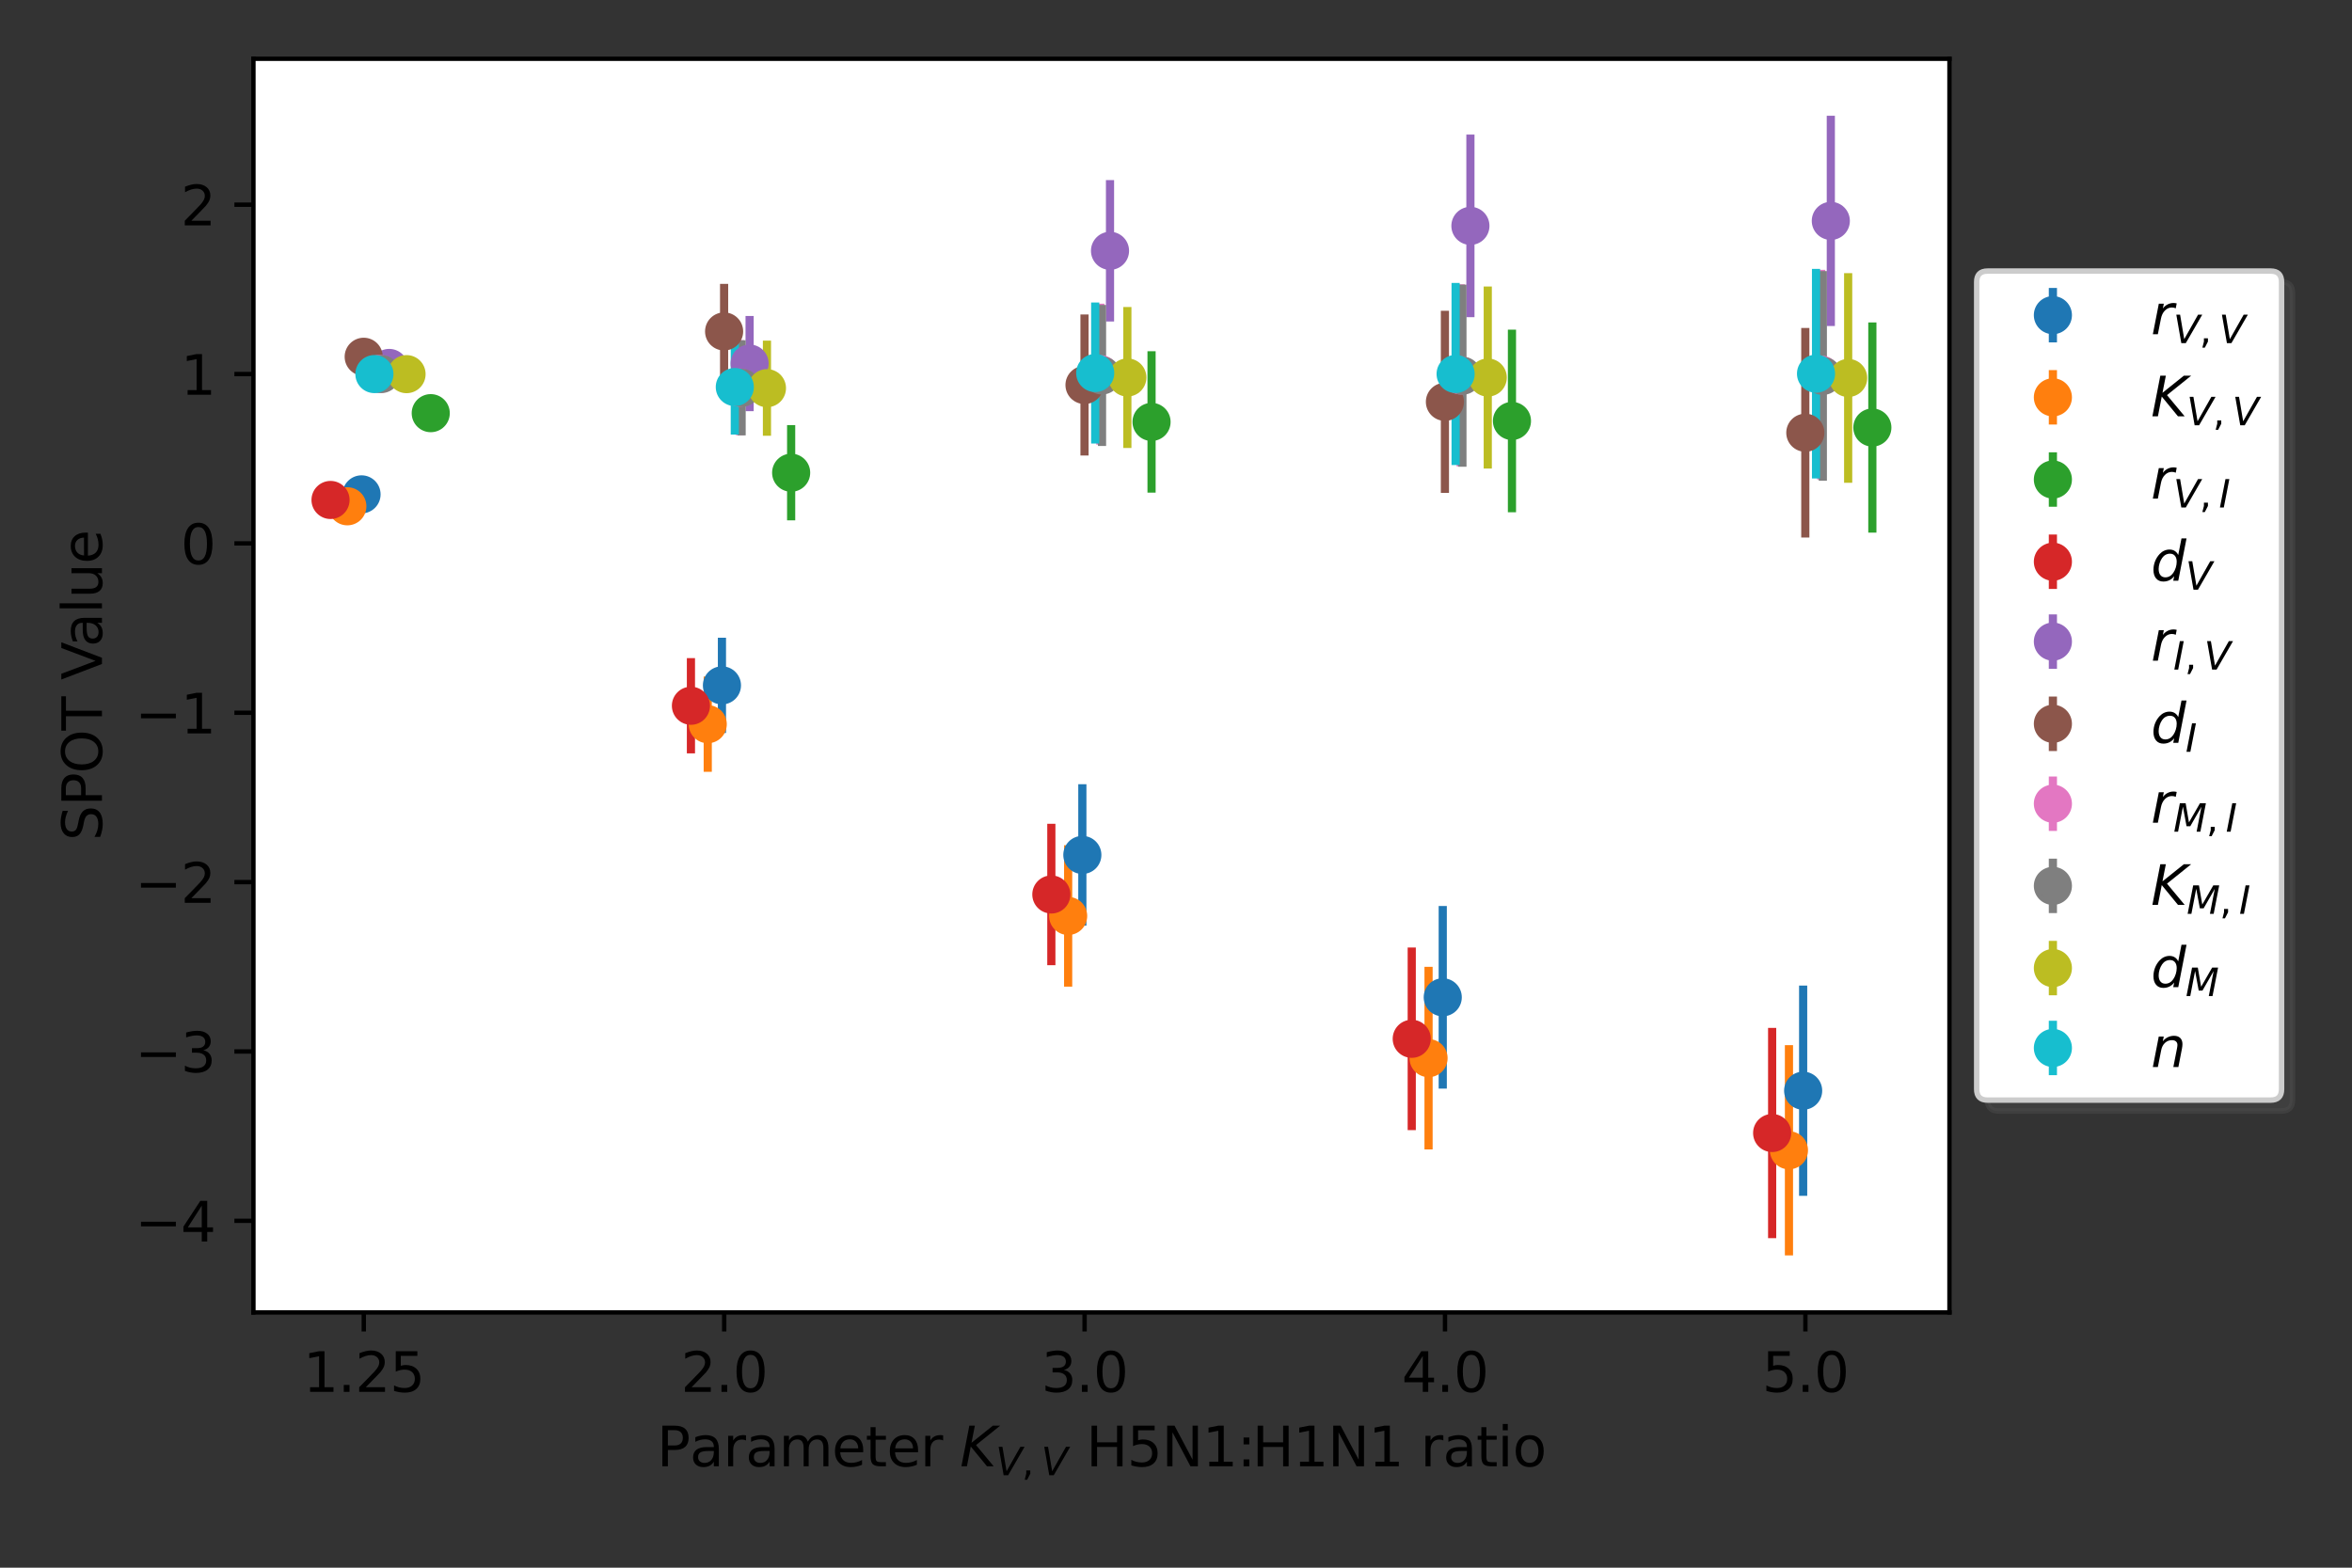 <?xml version="1.0" encoding="utf-8" standalone="no"?>
<!DOCTYPE svg PUBLIC "-//W3C//DTD SVG 1.1//EN"
  "http://www.w3.org/Graphics/SVG/1.1/DTD/svg11.dtd">
<svg height="288pt" version="1.1" viewBox="0 0 432 288" width="432pt" xmlns="http://www.w3.org/2000/svg" xmlns:xlink="http://www.w3.org/1999/xlink">
 <rect x="0" y="0" width="432" height="288" fill="#333333" stroke="none"/>
 <defs>
  <style type="text/css">*{stroke-linecap:butt;stroke-linejoin:round;}</style>
 </defs>
 <g id="figure_1">
  <g id="patch_1">
   <path d="M 0 288 
L 432 288 
L 432 0 
L 0 0 
z
" style="fill:none;"/>
  </g>
  <g id="axes_1">
   <g id="patch_2">
    <path d="M 46.55 241.1 
L 358.062 241.1 
L 358.062 10.8 
L 46.55 10.8 
z
" style="fill:#ffffff;"/>
   </g>
   <g id="matplotlib.axis_1">
    <g id="xtick_1">
     <g id="line2d_1">
      <defs>
       <path d="M 0 0 
L 0 3.5 
" id="mf6bec42d3a" style="stroke:#000000;stroke-width:0.8;"/>
      </defs>
      <g>
       <use style="stroke:#000000;stroke-width:0.8;" x="66.817" xlink:href="#mf6bec42d3a" y="241.1"/>
      </g>
     </g>
     <g id="text_1">
      <!-- 1.25 -->
      <g transform="translate(55.684 255.698)scale(0.1 -0.1)">
       <defs>
        <path d="M 794 531 
L 1825 531 
L 1825 4091 
L 703 3866 
L 703 4441 
L 1819 4666 
L 2450 4666 
L 2450 531 
L 3481 531 
L 3481 0 
L 794 0 
L 794 531 
z
" id="DejaVuSans-31" transform="scale(0.016)"/>
        <path d="M 684 794 
L 1344 794 
L 1344 0 
L 684 0 
L 684 794 
z
" id="DejaVuSans-2e" transform="scale(0.016)"/>
        <path d="M 1228 531 
L 3431 531 
L 3431 0 
L 469 0 
L 469 531 
Q 828 903 1448 1529 
Q 2069 2156 2228 2338 
Q 2531 2678 2651 2914 
Q 2772 3150 2772 3378 
Q 2772 3750 2511 3984 
Q 2250 4219 1831 4219 
Q 1534 4219 1204 4116 
Q 875 4013 500 3803 
L 500 4441 
Q 881 4594 1212 4672 
Q 1544 4750 1819 4750 
Q 2544 4750 2975 4387 
Q 3406 4025 3406 3419 
Q 3406 3131 3298 2873 
Q 3191 2616 2906 2266 
Q 2828 2175 2409 1742 
Q 1991 1309 1228 531 
z
" id="DejaVuSans-32" transform="scale(0.016)"/>
        <path d="M 691 4666 
L 3169 4666 
L 3169 4134 
L 1269 4134 
L 1269 2991 
Q 1406 3038 1543 3061 
Q 1681 3084 1819 3084 
Q 2600 3084 3056 2656 
Q 3513 2228 3513 1497 
Q 3513 744 3044 326 
Q 2575 -91 1722 -91 
Q 1428 -91 1123 -41 
Q 819 9 494 109 
L 494 744 
Q 775 591 1075 516 
Q 1375 441 1709 441 
Q 2250 441 2565 725 
Q 2881 1009 2881 1497 
Q 2881 1984 2565 2268 
Q 2250 2553 1709 2553 
Q 1456 2553 1204 2497 
Q 953 2441 691 2322 
L 691 4666 
z
" id="DejaVuSans-35" transform="scale(0.016)"/>
       </defs>
       <use xlink:href="#DejaVuSans-31"/>
       <use x="63.623" xlink:href="#DejaVuSans-2e"/>
       <use x="95.41" xlink:href="#DejaVuSans-32"/>
       <use x="159.033" xlink:href="#DejaVuSans-35"/>
      </g>
     </g>
    </g>
    <g id="xtick_2">
     <g id="line2d_2">
      <g>
       <use style="stroke:#000000;stroke-width:0.8;" x="133.014" xlink:href="#mf6bec42d3a" y="241.1"/>
      </g>
     </g>
     <g id="text_2">
      <!-- 2.0 -->
      <g transform="translate(125.062 255.698)scale(0.1 -0.1)">
       <defs>
        <path d="M 2034 4250 
Q 1547 4250 1301 3770 
Q 1056 3291 1056 2328 
Q 1056 1369 1301 889 
Q 1547 409 2034 409 
Q 2525 409 2770 889 
Q 3016 1369 3016 2328 
Q 3016 3291 2770 3770 
Q 2525 4250 2034 4250 
z
M 2034 4750 
Q 2819 4750 3233 4129 
Q 3647 3509 3647 2328 
Q 3647 1150 3233 529 
Q 2819 -91 2034 -91 
Q 1250 -91 836 529 
Q 422 1150 422 2328 
Q 422 3509 836 4129 
Q 1250 4750 2034 4750 
z
" id="DejaVuSans-30" transform="scale(0.016)"/>
       </defs>
       <use xlink:href="#DejaVuSans-32"/>
       <use x="63.623" xlink:href="#DejaVuSans-2e"/>
       <use x="95.41" xlink:href="#DejaVuSans-30"/>
      </g>
     </g>
    </g>
    <g id="xtick_3">
     <g id="line2d_3">
      <g>
       <use style="stroke:#000000;stroke-width:0.8;" x="199.21" xlink:href="#mf6bec42d3a" y="241.1"/>
      </g>
     </g>
     <g id="text_3">
      <!-- 3.0 -->
      <g transform="translate(191.258 255.698)scale(0.1 -0.1)">
       <defs>
        <path d="M 2597 2516 
Q 3050 2419 3304 2112 
Q 3559 1806 3559 1356 
Q 3559 666 3084 287 
Q 2609 -91 1734 -91 
Q 1441 -91 1130 -33 
Q 819 25 488 141 
L 488 750 
Q 750 597 1062 519 
Q 1375 441 1716 441 
Q 2309 441 2620 675 
Q 2931 909 2931 1356 
Q 2931 1769 2642 2001 
Q 2353 2234 1838 2234 
L 1294 2234 
L 1294 2753 
L 1863 2753 
Q 2328 2753 2575 2939 
Q 2822 3125 2822 3475 
Q 2822 3834 2567 4026 
Q 2313 4219 1838 4219 
Q 1578 4219 1281 4162 
Q 984 4106 628 3988 
L 628 4550 
Q 988 4650 1302 4700 
Q 1616 4750 1894 4750 
Q 2613 4750 3031 4423 
Q 3450 4097 3450 3541 
Q 3450 3153 3228 2886 
Q 3006 2619 2597 2516 
z
" id="DejaVuSans-33" transform="scale(0.016)"/>
       </defs>
       <use xlink:href="#DejaVuSans-33"/>
       <use x="63.623" xlink:href="#DejaVuSans-2e"/>
       <use x="95.41" xlink:href="#DejaVuSans-30"/>
      </g>
     </g>
    </g>
    <g id="xtick_4">
     <g id="line2d_4">
      <g>
       <use style="stroke:#000000;stroke-width:0.8;" x="265.407" xlink:href="#mf6bec42d3a" y="241.1"/>
      </g>
     </g>
     <g id="text_4">
      <!-- 4.0 -->
      <g transform="translate(257.455 255.698)scale(0.1 -0.1)">
       <defs>
        <path d="M 2419 4116 
L 825 1625 
L 2419 1625 
L 2419 4116 
z
M 2253 4666 
L 3047 4666 
L 3047 1625 
L 3713 1625 
L 3713 1100 
L 3047 1100 
L 3047 0 
L 2419 0 
L 2419 1100 
L 313 1100 
L 313 1709 
L 2253 4666 
z
" id="DejaVuSans-34" transform="scale(0.016)"/>
       </defs>
       <use xlink:href="#DejaVuSans-34"/>
       <use x="63.623" xlink:href="#DejaVuSans-2e"/>
       <use x="95.41" xlink:href="#DejaVuSans-30"/>
      </g>
     </g>
    </g>
    <g id="xtick_5">
     <g id="line2d_5">
      <g>
       <use style="stroke:#000000;stroke-width:0.8;" x="331.603" xlink:href="#mf6bec42d3a" y="241.1"/>
      </g>
     </g>
     <g id="text_5">
      <!-- 5.0 -->
      <g transform="translate(323.651 255.698)scale(0.1 -0.1)">
       <use xlink:href="#DejaVuSans-35"/>
       <use x="63.623" xlink:href="#DejaVuSans-2e"/>
       <use x="95.41" xlink:href="#DejaVuSans-30"/>
      </g>
     </g>
    </g>
    <g id="text_6">
     <!-- Parameter $K_{V,V}$ H5N1:H1N1 ratio -->
     <g transform="translate(120.656 269.378)scale(0.1 -0.1)">
      <defs>
       <path d="M 1259 4147 
L 1259 2394 
L 2053 2394 
Q 2494 2394 2734 2622 
Q 2975 2850 2975 3272 
Q 2975 3691 2734 3919 
Q 2494 4147 2053 4147 
L 1259 4147 
z
M 628 4666 
L 2053 4666 
Q 2838 4666 3239 4311 
Q 3641 3956 3641 3272 
Q 3641 2581 3239 2228 
Q 2838 1875 2053 1875 
L 1259 1875 
L 1259 0 
L 628 0 
L 628 4666 
z
" id="DejaVuSans-50" transform="scale(0.016)"/>
       <path d="M 2194 1759 
Q 1497 1759 1228 1600 
Q 959 1441 959 1056 
Q 959 750 1161 570 
Q 1363 391 1709 391 
Q 2188 391 2477 730 
Q 2766 1069 2766 1631 
L 2766 1759 
L 2194 1759 
z
M 3341 1997 
L 3341 0 
L 2766 0 
L 2766 531 
Q 2569 213 2275 61 
Q 1981 -91 1556 -91 
Q 1019 -91 701 211 
Q 384 513 384 1019 
Q 384 1609 779 1909 
Q 1175 2209 1959 2209 
L 2766 2209 
L 2766 2266 
Q 2766 2663 2505 2880 
Q 2244 3097 1772 3097 
Q 1472 3097 1187 3025 
Q 903 2953 641 2809 
L 641 3341 
Q 956 3463 1253 3523 
Q 1550 3584 1831 3584 
Q 2591 3584 2966 3190 
Q 3341 2797 3341 1997 
z
" id="DejaVuSans-61" transform="scale(0.016)"/>
       <path d="M 2631 2963 
Q 2534 3019 2420 3045 
Q 2306 3072 2169 3072 
Q 1681 3072 1420 2755 
Q 1159 2438 1159 1844 
L 1159 0 
L 581 0 
L 581 3500 
L 1159 3500 
L 1159 2956 
Q 1341 3275 1631 3429 
Q 1922 3584 2338 3584 
Q 2397 3584 2469 3576 
Q 2541 3569 2628 3553 
L 2631 2963 
z
" id="DejaVuSans-72" transform="scale(0.016)"/>
       <path d="M 3328 2828 
Q 3544 3216 3844 3400 
Q 4144 3584 4550 3584 
Q 5097 3584 5394 3201 
Q 5691 2819 5691 2113 
L 5691 0 
L 5113 0 
L 5113 2094 
Q 5113 2597 4934 2840 
Q 4756 3084 4391 3084 
Q 3944 3084 3684 2787 
Q 3425 2491 3425 1978 
L 3425 0 
L 2847 0 
L 2847 2094 
Q 2847 2600 2669 2842 
Q 2491 3084 2119 3084 
Q 1678 3084 1418 2786 
Q 1159 2488 1159 1978 
L 1159 0 
L 581 0 
L 581 3500 
L 1159 3500 
L 1159 2956 
Q 1356 3278 1631 3431 
Q 1906 3584 2284 3584 
Q 2666 3584 2933 3390 
Q 3200 3197 3328 2828 
z
" id="DejaVuSans-6d" transform="scale(0.016)"/>
       <path d="M 3597 1894 
L 3597 1613 
L 953 1613 
Q 991 1019 1311 708 
Q 1631 397 2203 397 
Q 2534 397 2845 478 
Q 3156 559 3463 722 
L 3463 178 
Q 3153 47 2828 -22 
Q 2503 -91 2169 -91 
Q 1331 -91 842 396 
Q 353 884 353 1716 
Q 353 2575 817 3079 
Q 1281 3584 2069 3584 
Q 2775 3584 3186 3129 
Q 3597 2675 3597 1894 
z
M 3022 2063 
Q 3016 2534 2758 2815 
Q 2500 3097 2075 3097 
Q 1594 3097 1305 2825 
Q 1016 2553 972 2059 
L 3022 2063 
z
" id="DejaVuSans-65" transform="scale(0.016)"/>
       <path d="M 1172 4494 
L 1172 3500 
L 2356 3500 
L 2356 3053 
L 1172 3053 
L 1172 1153 
Q 1172 725 1289 603 
Q 1406 481 1766 481 
L 2356 481 
L 2356 0 
L 1766 0 
Q 1100 0 847 248 
Q 594 497 594 1153 
L 594 3053 
L 172 3053 
L 172 3500 
L 594 3500 
L 594 4494 
L 1172 4494 
z
" id="DejaVuSans-74" transform="scale(0.016)"/>
       <path id="DejaVuSans-20" transform="scale(0.016)"/>
       <path d="M 1081 4666 
L 1716 4666 
L 1331 2700 
L 3781 4666 
L 4622 4666 
L 1850 2438 
L 3878 0 
L 3109 0 
L 1247 2272 
L 806 0 
L 172 0 
L 1081 4666 
z
" id="DejaVuSans-Oblique-4b" transform="scale(0.016)"/>
       <path d="M 1319 0 
L 500 4666 
L 1119 4666 
L 1797 653 
L 4063 4666 
L 4750 4666 
L 2053 0 
L 1319 0 
z
" id="DejaVuSans-Oblique-56" transform="scale(0.016)"/>
       <path d="M 750 794 
L 1409 794 
L 1409 256 
L 897 -744 
L 494 -744 
L 750 256 
L 750 794 
z
" id="DejaVuSans-2c" transform="scale(0.016)"/>
       <path d="M 628 4666 
L 1259 4666 
L 1259 2753 
L 3553 2753 
L 3553 4666 
L 4184 4666 
L 4184 0 
L 3553 0 
L 3553 2222 
L 1259 2222 
L 1259 0 
L 628 0 
L 628 4666 
z
" id="DejaVuSans-48" transform="scale(0.016)"/>
       <path d="M 628 4666 
L 1478 4666 
L 3547 763 
L 3547 4666 
L 4159 4666 
L 4159 0 
L 3309 0 
L 1241 3903 
L 1241 0 
L 628 0 
L 628 4666 
z
" id="DejaVuSans-4e" transform="scale(0.016)"/>
       <path d="M 750 794 
L 1409 794 
L 1409 0 
L 750 0 
L 750 794 
z
M 750 3309 
L 1409 3309 
L 1409 2516 
L 750 2516 
L 750 3309 
z
" id="DejaVuSans-3a" transform="scale(0.016)"/>
       <path d="M 603 3500 
L 1178 3500 
L 1178 0 
L 603 0 
L 603 3500 
z
M 603 4863 
L 1178 4863 
L 1178 4134 
L 603 4134 
L 603 4863 
z
" id="DejaVuSans-69" transform="scale(0.016)"/>
       <path d="M 1959 3097 
Q 1497 3097 1228 2736 
Q 959 2375 959 1747 
Q 959 1119 1226 758 
Q 1494 397 1959 397 
Q 2419 397 2687 759 
Q 2956 1122 2956 1747 
Q 2956 2369 2687 2733 
Q 2419 3097 1959 3097 
z
M 1959 3584 
Q 2709 3584 3137 3096 
Q 3566 2609 3566 1747 
Q 3566 888 3137 398 
Q 2709 -91 1959 -91 
Q 1206 -91 779 398 
Q 353 888 353 1747 
Q 353 2609 779 3096 
Q 1206 3584 1959 3584 
z
" id="DejaVuSans-6f" transform="scale(0.016)"/>
      </defs>
      <use transform="translate(0 0.016)" xlink:href="#DejaVuSans-50"/>
      <use transform="translate(60.303 0.016)" xlink:href="#DejaVuSans-61"/>
      <use transform="translate(121.582 0.016)" xlink:href="#DejaVuSans-72"/>
      <use transform="translate(162.695 0.016)" xlink:href="#DejaVuSans-61"/>
      <use transform="translate(223.975 0.016)" xlink:href="#DejaVuSans-6d"/>
      <use transform="translate(321.387 0.016)" xlink:href="#DejaVuSans-65"/>
      <use transform="translate(382.91 0.016)" xlink:href="#DejaVuSans-74"/>
      <use transform="translate(422.119 0.016)" xlink:href="#DejaVuSans-65"/>
      <use transform="translate(483.643 0.016)" xlink:href="#DejaVuSans-72"/>
      <use transform="translate(524.756 0.016)" xlink:href="#DejaVuSans-20"/>
      <use transform="translate(556.543 0.016)" xlink:href="#DejaVuSans-Oblique-4b"/>
      <use transform="translate(622.119 -16.391)scale(0.7)" xlink:href="#DejaVuSans-Oblique-56"/>
      <use transform="translate(670.005 -16.391)scale(0.7)" xlink:href="#DejaVuSans-2c"/>
      <use transform="translate(705.894 -16.391)scale(0.7)" xlink:href="#DejaVuSans-Oblique-56"/>
      <use transform="translate(756.514 0.016)" xlink:href="#DejaVuSans-20"/>
      <use transform="translate(788.301 0.016)" xlink:href="#DejaVuSans-48"/>
      <use transform="translate(863.496 0.016)" xlink:href="#DejaVuSans-35"/>
      <use transform="translate(927.119 0.016)" xlink:href="#DejaVuSans-4e"/>
      <use transform="translate(1001.924 0.016)" xlink:href="#DejaVuSans-31"/>
      <use transform="translate(1065.547 0.016)" xlink:href="#DejaVuSans-3a"/>
      <use transform="translate(1093.363 0.016)" xlink:href="#DejaVuSans-48"/>
      <use transform="translate(1168.559 0.016)" xlink:href="#DejaVuSans-31"/>
      <use transform="translate(1232.182 0.016)" xlink:href="#DejaVuSans-4e"/>
      <use transform="translate(1306.986 0.016)" xlink:href="#DejaVuSans-31"/>
      <use transform="translate(1370.609 0.016)" xlink:href="#DejaVuSans-20"/>
      <use transform="translate(1402.396 0.016)" xlink:href="#DejaVuSans-72"/>
      <use transform="translate(1443.51 0.016)" xlink:href="#DejaVuSans-61"/>
      <use transform="translate(1504.789 0.016)" xlink:href="#DejaVuSans-74"/>
      <use transform="translate(1543.998 0.016)" xlink:href="#DejaVuSans-69"/>
      <use transform="translate(1571.781 0.016)" xlink:href="#DejaVuSans-6f"/>
     </g>
    </g>
   </g>
   <g id="matplotlib.axis_2">
    <g id="ytick_1">
     <g id="line2d_6">
      <defs>
       <path d="M 0 0 
L -3.5 0 
" id="mde18dd0445" style="stroke:#000000;stroke-width:0.8;"/>
      </defs>
      <g>
       <use style="stroke:#000000;stroke-width:0.8;" x="46.55" xlink:href="#mde18dd0445" y="224.278"/>
      </g>
     </g>
     <g id="text_7">
      <!-- −4 -->
      <g transform="translate(24.808 228.078)scale(0.1 -0.1)">
       <defs>
        <path d="M 678 2272 
L 4684 2272 
L 4684 1741 
L 678 1741 
L 678 2272 
z
" id="DejaVuSans-2212" transform="scale(0.016)"/>
       </defs>
       <use xlink:href="#DejaVuSans-2212"/>
       <use x="83.789" xlink:href="#DejaVuSans-34"/>
      </g>
     </g>
    </g>
    <g id="ytick_2">
     <g id="line2d_7">
      <g>
       <use style="stroke:#000000;stroke-width:0.8;" x="46.55" xlink:href="#mde18dd0445" y="193.166"/>
      </g>
     </g>
     <g id="text_8">
      <!-- −3 -->
      <g transform="translate(24.808 196.965)scale(0.1 -0.1)">
       <use xlink:href="#DejaVuSans-2212"/>
       <use x="83.789" xlink:href="#DejaVuSans-33"/>
      </g>
     </g>
    </g>
    <g id="ytick_3">
     <g id="line2d_8">
      <g>
       <use style="stroke:#000000;stroke-width:0.8;" x="46.55" xlink:href="#mde18dd0445" y="162.053"/>
      </g>
     </g>
     <g id="text_9">
      <!-- −2 -->
      <g transform="translate(24.808 165.852)scale(0.1 -0.1)">
       <use xlink:href="#DejaVuSans-2212"/>
       <use x="83.789" xlink:href="#DejaVuSans-32"/>
      </g>
     </g>
    </g>
    <g id="ytick_4">
     <g id="line2d_9">
      <g>
       <use style="stroke:#000000;stroke-width:0.8;" x="46.55" xlink:href="#mde18dd0445" y="130.94"/>
      </g>
     </g>
     <g id="text_10">
      <!-- −1 -->
      <g transform="translate(24.808 134.739)scale(0.1 -0.1)">
       <use xlink:href="#DejaVuSans-2212"/>
       <use x="83.789" xlink:href="#DejaVuSans-31"/>
      </g>
     </g>
    </g>
    <g id="ytick_5">
     <g id="line2d_10">
      <g>
       <use style="stroke:#000000;stroke-width:0.8;" x="46.55" xlink:href="#mde18dd0445" y="99.827"/>
      </g>
     </g>
     <g id="text_11">
      <!-- 0 -->
      <g transform="translate(33.188 103.626)scale(0.1 -0.1)">
       <use xlink:href="#DejaVuSans-30"/>
      </g>
     </g>
    </g>
    <g id="ytick_6">
     <g id="line2d_11">
      <g>
       <use style="stroke:#000000;stroke-width:0.8;" x="46.55" xlink:href="#mde18dd0445" y="68.714"/>
      </g>
     </g>
     <g id="text_12">
      <!-- 1 -->
      <g transform="translate(33.188 72.514)scale(0.1 -0.1)">
       <use xlink:href="#DejaVuSans-31"/>
      </g>
     </g>
    </g>
    <g id="ytick_7">
     <g id="line2d_12">
      <g>
       <use style="stroke:#000000;stroke-width:0.8;" x="46.55" xlink:href="#mde18dd0445" y="37.602"/>
      </g>
     </g>
     <g id="text_13">
      <!-- 2 -->
      <g transform="translate(33.188 41.401)scale(0.1 -0.1)">
       <use xlink:href="#DejaVuSans-32"/>
      </g>
     </g>
    </g>
    <g id="text_14">
     <!-- SPOT Value -->
     <g transform="translate(18.728 154.449)rotate(-90)scale(0.1 -0.1)">
      <defs>
       <path d="M 3425 4513 
L 3425 3897 
Q 3066 4069 2747 4153 
Q 2428 4238 2131 4238 
Q 1616 4238 1336 4038 
Q 1056 3838 1056 3469 
Q 1056 3159 1242 3001 
Q 1428 2844 1947 2747 
L 2328 2669 
Q 3034 2534 3370 2195 
Q 3706 1856 3706 1288 
Q 3706 609 3251 259 
Q 2797 -91 1919 -91 
Q 1588 -91 1214 -16 
Q 841 59 441 206 
L 441 856 
Q 825 641 1194 531 
Q 1563 422 1919 422 
Q 2459 422 2753 634 
Q 3047 847 3047 1241 
Q 3047 1584 2836 1778 
Q 2625 1972 2144 2069 
L 1759 2144 
Q 1053 2284 737 2584 
Q 422 2884 422 3419 
Q 422 4038 858 4394 
Q 1294 4750 2059 4750 
Q 2388 4750 2728 4690 
Q 3069 4631 3425 4513 
z
" id="DejaVuSans-53" transform="scale(0.016)"/>
       <path d="M 2522 4238 
Q 1834 4238 1429 3725 
Q 1025 3213 1025 2328 
Q 1025 1447 1429 934 
Q 1834 422 2522 422 
Q 3209 422 3611 934 
Q 4013 1447 4013 2328 
Q 4013 3213 3611 3725 
Q 3209 4238 2522 4238 
z
M 2522 4750 
Q 3503 4750 4090 4092 
Q 4678 3434 4678 2328 
Q 4678 1225 4090 567 
Q 3503 -91 2522 -91 
Q 1538 -91 948 565 
Q 359 1222 359 2328 
Q 359 3434 948 4092 
Q 1538 4750 2522 4750 
z
" id="DejaVuSans-4f" transform="scale(0.016)"/>
       <path d="M -19 4666 
L 3928 4666 
L 3928 4134 
L 2272 4134 
L 2272 0 
L 1638 0 
L 1638 4134 
L -19 4134 
L -19 4666 
z
" id="DejaVuSans-54" transform="scale(0.016)"/>
       <path d="M 1831 0 
L 50 4666 
L 709 4666 
L 2188 738 
L 3669 4666 
L 4325 4666 
L 2547 0 
L 1831 0 
z
" id="DejaVuSans-56" transform="scale(0.016)"/>
       <path d="M 603 4863 
L 1178 4863 
L 1178 0 
L 603 0 
L 603 4863 
z
" id="DejaVuSans-6c" transform="scale(0.016)"/>
       <path d="M 544 1381 
L 544 3500 
L 1119 3500 
L 1119 1403 
Q 1119 906 1312 657 
Q 1506 409 1894 409 
Q 2359 409 2629 706 
Q 2900 1003 2900 1516 
L 2900 3500 
L 3475 3500 
L 3475 0 
L 2900 0 
L 2900 538 
Q 2691 219 2414 64 
Q 2138 -91 1772 -91 
Q 1169 -91 856 284 
Q 544 659 544 1381 
z
M 1991 3584 
L 1991 3584 
z
" id="DejaVuSans-75" transform="scale(0.016)"/>
      </defs>
      <use xlink:href="#DejaVuSans-53"/>
      <use x="63.477" xlink:href="#DejaVuSans-50"/>
      <use x="123.779" xlink:href="#DejaVuSans-4f"/>
      <use x="202.49" xlink:href="#DejaVuSans-54"/>
      <use x="263.574" xlink:href="#DejaVuSans-20"/>
      <use x="295.361" xlink:href="#DejaVuSans-56"/>
      <use x="356.02" xlink:href="#DejaVuSans-61"/>
      <use x="417.299" xlink:href="#DejaVuSans-6c"/>
      <use x="445.082" xlink:href="#DejaVuSans-75"/>
      <use x="508.461" xlink:href="#DejaVuSans-65"/>
     </g>
    </g>
   </g>
   <g id="LineCollection_1">
    <path clip-path="url(#p0c7983b38b)" d="M 66.405 93.981 
L 66.405 87.659 
" style="fill:none;stroke:#1f77b4;stroke-width:1.5;"/>
    <path clip-path="url(#p0c7983b38b)" d="M 132.602 134.658 
L 132.602 117.163 
" style="fill:none;stroke:#1f77b4;stroke-width:1.5;"/>
    <path clip-path="url(#p0c7983b38b)" d="M 198.798 170.049 
L 198.798 144.071 
" style="fill:none;stroke:#1f77b4;stroke-width:1.5;"/>
    <path clip-path="url(#p0c7983b38b)" d="M 264.995 199.989 
L 264.995 166.438 
" style="fill:none;stroke:#1f77b4;stroke-width:1.5;"/>
    <path clip-path="url(#p0c7983b38b)" d="M 331.191 219.685 
L 331.191 181.061 
" style="fill:none;stroke:#1f77b4;stroke-width:1.5;"/>
   </g>
   <g id="LineCollection_2">
    <path clip-path="url(#p0c7983b38b)" d="M 63.798 96.172 
L 63.798 89.85 
" style="fill:none;stroke:#ff7f0e;stroke-width:1.5;"/>
    <path clip-path="url(#p0c7983b38b)" d="M 129.994 141.788 
L 129.994 124.294 
" style="fill:none;stroke:#ff7f0e;stroke-width:1.5;"/>
    <path clip-path="url(#p0c7983b38b)" d="M 196.191 181.259 
L 196.191 155.281 
" style="fill:none;stroke:#ff7f0e;stroke-width:1.5;"/>
    <path clip-path="url(#p0c7983b38b)" d="M 262.387 211.165 
L 262.387 177.614 
" style="fill:none;stroke:#ff7f0e;stroke-width:1.5;"/>
    <path clip-path="url(#p0c7983b38b)" d="M 328.584 230.632 
L 328.584 192.008 
" style="fill:none;stroke:#ff7f0e;stroke-width:1.5;"/>
   </g>
   <g id="LineCollection_3">
    <path clip-path="url(#p0c7983b38b)" d="M 79.116 79.063 
L 79.116 72.741 
" style="fill:none;stroke:#2ca02c;stroke-width:1.5;"/>
    <path clip-path="url(#p0c7983b38b)" d="M 145.313 95.589 
L 145.313 78.095 
" style="fill:none;stroke:#2ca02c;stroke-width:1.5;"/>
    <path clip-path="url(#p0c7983b38b)" d="M 211.509 90.501 
L 211.509 64.523 
" style="fill:none;stroke:#2ca02c;stroke-width:1.5;"/>
    <path clip-path="url(#p0c7983b38b)" d="M 277.706 94.11 
L 277.706 60.559 
" style="fill:none;stroke:#2ca02c;stroke-width:1.5;"/>
    <path clip-path="url(#p0c7983b38b)" d="M 343.902 97.856 
L 343.902 59.232 
" style="fill:none;stroke:#2ca02c;stroke-width:1.5;"/>
   </g>
   <g id="LineCollection_4">
    <path clip-path="url(#p0c7983b38b)" d="M 60.71 95.01 
L 60.71 88.688 
" style="fill:none;stroke:#d62728;stroke-width:1.5;"/>
    <path clip-path="url(#p0c7983b38b)" d="M 126.906 138.402 
L 126.906 120.908 
" style="fill:none;stroke:#d62728;stroke-width:1.5;"/>
    <path clip-path="url(#p0c7983b38b)" d="M 193.103 177.314 
L 193.103 151.336 
" style="fill:none;stroke:#d62728;stroke-width:1.5;"/>
    <path clip-path="url(#p0c7983b38b)" d="M 259.299 207.613 
L 259.299 174.063 
" style="fill:none;stroke:#d62728;stroke-width:1.5;"/>
    <path clip-path="url(#p0c7983b38b)" d="M 325.496 227.458 
L 325.496 188.834 
" style="fill:none;stroke:#d62728;stroke-width:1.5;"/>
   </g>
   <g id="LineCollection_5">
    <path clip-path="url(#p0c7983b38b)" d="M 71.487 70.755 
L 71.487 64.433 
" style="fill:none;stroke:#9467bd;stroke-width:1.5;"/>
    <path clip-path="url(#p0c7983b38b)" d="M 137.683 75.541 
L 137.683 58.047 
" style="fill:none;stroke:#9467bd;stroke-width:1.5;"/>
    <path clip-path="url(#p0c7983b38b)" d="M 203.88 59.064 
L 203.88 33.086 
" style="fill:none;stroke:#9467bd;stroke-width:1.5;"/>
    <path clip-path="url(#p0c7983b38b)" d="M 270.076 58.271 
L 270.076 24.72 
" style="fill:none;stroke:#9467bd;stroke-width:1.5;"/>
    <path clip-path="url(#p0c7983b38b)" d="M 336.273 59.892 
L 336.273 21.268 
" style="fill:none;stroke:#9467bd;stroke-width:1.5;"/>
   </g>
   <g id="LineCollection_6">
    <path clip-path="url(#p0c7983b38b)" d="M 66.802 68.703 
L 66.802 62.381 
" style="fill:none;stroke:#8c564b;stroke-width:1.5;"/>
    <path clip-path="url(#p0c7983b38b)" d="M 132.999 69.629 
L 132.999 52.15 
" style="fill:none;stroke:#8c564b;stroke-width:1.5;"/>
    <path clip-path="url(#p0c7983b38b)" d="M 199.195 83.679 
L 199.195 57.778 
" style="fill:none;stroke:#8c564b;stroke-width:1.5;"/>
    <path clip-path="url(#p0c7983b38b)" d="M 265.392 90.548 
L 265.392 57.098 
" style="fill:none;stroke:#8c564b;stroke-width:1.5;"/>
    <path clip-path="url(#p0c7983b38b)" d="M 331.588 98.753 
L 331.588 60.245 
" style="fill:none;stroke:#8c564b;stroke-width:1.5;"/>
   </g>
   <g id="LineCollection_7">
    <path clip-path="url(#p0c7983b38b)" d="M 69.712 71.853 
L 69.712 65.536 
" style="fill:none;stroke:#e377c2;stroke-width:1.5;"/>
    <path clip-path="url(#p0c7983b38b)" d="M 135.908 79.952 
L 135.908 62.48 
" style="fill:none;stroke:#e377c2;stroke-width:1.5;"/>
    <path clip-path="url(#p0c7983b38b)" d="M 202.105 81.694 
L 202.105 55.793 
" style="fill:none;stroke:#e377c2;stroke-width:1.5;"/>
    <path clip-path="url(#p0c7983b38b)" d="M 268.301 85.688 
L 268.301 52.237 
" style="fill:none;stroke:#e377c2;stroke-width:1.5;"/>
    <path clip-path="url(#p0c7983b38b)" d="M 334.498 88.084 
L 334.498 49.576 
" style="fill:none;stroke:#e377c2;stroke-width:1.5;"/>
   </g>
   <g id="LineCollection_8">
    <path clip-path="url(#p0c7983b38b)" d="M 70.02 71.875 
L 70.02 65.559 
" style="fill:none;stroke:#7f7f7f;stroke-width:1.5;"/>
    <path clip-path="url(#p0c7983b38b)" d="M 136.216 79.981 
L 136.216 62.509 
" style="fill:none;stroke:#7f7f7f;stroke-width:1.5;"/>
    <path clip-path="url(#p0c7983b38b)" d="M 202.413 81.927 
L 202.413 56.027 
" style="fill:none;stroke:#7f7f7f;stroke-width:1.5;"/>
    <path clip-path="url(#p0c7983b38b)" d="M 268.609 85.743 
L 268.609 52.293 
" style="fill:none;stroke:#7f7f7f;stroke-width:1.5;"/>
    <path clip-path="url(#p0c7983b38b)" d="M 334.806 88.309 
L 334.806 49.802 
" style="fill:none;stroke:#7f7f7f;stroke-width:1.5;"/>
   </g>
   <g id="LineCollection_9">
    <path clip-path="url(#p0c7983b38b)" d="M 74.673 71.891 
L 74.673 65.574 
" style="fill:none;stroke:#bcbd22;stroke-width:1.5;"/>
    <path clip-path="url(#p0c7983b38b)" d="M 140.869 80.047 
L 140.869 62.575 
" style="fill:none;stroke:#bcbd22;stroke-width:1.5;"/>
    <path clip-path="url(#p0c7983b38b)" d="M 207.066 82.298 
L 207.066 56.397 
" style="fill:none;stroke:#bcbd22;stroke-width:1.5;"/>
    <path clip-path="url(#p0c7983b38b)" d="M 273.262 86.083 
L 273.262 52.633 
" style="fill:none;stroke:#bcbd22;stroke-width:1.5;"/>
    <path clip-path="url(#p0c7983b38b)" d="M 339.459 88.69 
L 339.459 50.182 
" style="fill:none;stroke:#bcbd22;stroke-width:1.5;"/>
   </g>
   <g id="LineCollection_10">
    <path clip-path="url(#p0c7983b38b)" d="M 68.769 71.882 
L 68.769 65.565 
" style="fill:none;stroke:#17becf;stroke-width:1.5;"/>
    <path clip-path="url(#p0c7983b38b)" d="M 134.965 79.838 
L 134.965 62.366 
" style="fill:none;stroke:#17becf;stroke-width:1.5;"/>
    <path clip-path="url(#p0c7983b38b)" d="M 201.162 81.477 
L 201.162 55.577 
" style="fill:none;stroke:#17becf;stroke-width:1.5;"/>
    <path clip-path="url(#p0c7983b38b)" d="M 267.358 85.429 
L 267.358 51.978 
" style="fill:none;stroke:#17becf;stroke-width:1.5;"/>
    <path clip-path="url(#p0c7983b38b)" d="M 333.555 87.903 
L 333.555 49.396 
" style="fill:none;stroke:#17becf;stroke-width:1.5;"/>
   </g>
   <g id="line2d_13">
    <defs>
     <path d="M 0 3 
C 0.796 3 1.559 2.684 2.121 2.121 
C 2.684 1.559 3 0.796 3 0 
C 3 -0.796 2.684 -1.559 2.121 -2.121 
C 1.559 -2.684 0.796 -3 0 -3 
C -0.796 -3 -1.559 -2.684 -2.121 -2.121 
C -2.684 -1.559 -3 -0.796 -3 0 
C -3 0.796 -2.684 1.559 -2.121 2.121 
C -1.559 2.684 -0.796 3 0 3 
z
" id="m607e65a407" style="stroke:#1f77b4;"/>
    </defs>
    <g clip-path="url(#p0c7983b38b)">
     <use style="fill:#1f77b4;stroke:#1f77b4;" x="66.405" xlink:href="#m607e65a407" y="90.82"/>
     <use style="fill:#1f77b4;stroke:#1f77b4;" x="132.602" xlink:href="#m607e65a407" y="125.911"/>
     <use style="fill:#1f77b4;stroke:#1f77b4;" x="198.798" xlink:href="#m607e65a407" y="157.06"/>
     <use style="fill:#1f77b4;stroke:#1f77b4;" x="264.995" xlink:href="#m607e65a407" y="183.214"/>
     <use style="fill:#1f77b4;stroke:#1f77b4;" x="331.191" xlink:href="#m607e65a407" y="200.373"/>
    </g>
   </g>
   <g id="line2d_14">
    <defs>
     <path d="M 0 3 
C 0.796 3 1.559 2.684 2.121 2.121 
C 2.684 1.559 3 0.796 3 0 
C 3 -0.796 2.684 -1.559 2.121 -2.121 
C 1.559 -2.684 0.796 -3 0 -3 
C -0.796 -3 -1.559 -2.684 -2.121 -2.121 
C -2.684 -1.559 -3 -0.796 -3 0 
C -3 0.796 -2.684 1.559 -2.121 2.121 
C -1.559 2.684 -0.796 3 0 3 
z
" id="mda72a9def3" style="stroke:#ff7f0e;"/>
    </defs>
    <g clip-path="url(#p0c7983b38b)">
     <use style="fill:#ff7f0e;stroke:#ff7f0e;" x="63.798" xlink:href="#mda72a9def3" y="93.011"/>
     <use style="fill:#ff7f0e;stroke:#ff7f0e;" x="129.994" xlink:href="#mda72a9def3" y="133.041"/>
     <use style="fill:#ff7f0e;stroke:#ff7f0e;" x="196.191" xlink:href="#mda72a9def3" y="168.27"/>
     <use style="fill:#ff7f0e;stroke:#ff7f0e;" x="262.387" xlink:href="#mda72a9def3" y="194.39"/>
     <use style="fill:#ff7f0e;stroke:#ff7f0e;" x="328.584" xlink:href="#mda72a9def3" y="211.32"/>
    </g>
   </g>
   <g id="line2d_15">
    <defs>
     <path d="M 0 3 
C 0.796 3 1.559 2.684 2.121 2.121 
C 2.684 1.559 3 0.796 3 0 
C 3 -0.796 2.684 -1.559 2.121 -2.121 
C 1.559 -2.684 0.796 -3 0 -3 
C -0.796 -3 -1.559 -2.684 -2.121 -2.121 
C -2.684 -1.559 -3 -0.796 -3 0 
C -3 0.796 -2.684 1.559 -2.121 2.121 
C -1.559 2.684 -0.796 3 0 3 
z
" id="m800e504530" style="stroke:#2ca02c;"/>
    </defs>
    <g clip-path="url(#p0c7983b38b)">
     <use style="fill:#2ca02c;stroke:#2ca02c;" x="79.116" xlink:href="#m800e504530" y="75.902"/>
     <use style="fill:#2ca02c;stroke:#2ca02c;" x="145.313" xlink:href="#m800e504530" y="86.842"/>
     <use style="fill:#2ca02c;stroke:#2ca02c;" x="211.509" xlink:href="#m800e504530" y="77.512"/>
     <use style="fill:#2ca02c;stroke:#2ca02c;" x="277.706" xlink:href="#m800e504530" y="77.335"/>
     <use style="fill:#2ca02c;stroke:#2ca02c;" x="343.902" xlink:href="#m800e504530" y="78.544"/>
    </g>
   </g>
   <g id="line2d_16">
    <defs>
     <path d="M 0 3 
C 0.796 3 1.559 2.684 2.121 2.121 
C 2.684 1.559 3 0.796 3 0 
C 3 -0.796 2.684 -1.559 2.121 -2.121 
C 1.559 -2.684 0.796 -3 0 -3 
C -0.796 -3 -1.559 -2.684 -2.121 -2.121 
C -2.684 -1.559 -3 -0.796 -3 0 
C -3 0.796 -2.684 1.559 -2.121 2.121 
C -1.559 2.684 -0.796 3 0 3 
z
" id="m7a503df57b" style="stroke:#d62728;"/>
    </defs>
    <g clip-path="url(#p0c7983b38b)">
     <use style="fill:#d62728;stroke:#d62728;" x="60.71" xlink:href="#m7a503df57b" y="91.849"/>
     <use style="fill:#d62728;stroke:#d62728;" x="126.906" xlink:href="#m7a503df57b" y="129.655"/>
     <use style="fill:#d62728;stroke:#d62728;" x="193.103" xlink:href="#m7a503df57b" y="164.325"/>
     <use style="fill:#d62728;stroke:#d62728;" x="259.299" xlink:href="#m7a503df57b" y="190.838"/>
     <use style="fill:#d62728;stroke:#d62728;" x="325.496" xlink:href="#m7a503df57b" y="208.146"/>
    </g>
   </g>
   <g id="line2d_17">
    <defs>
     <path d="M 0 3 
C 0.796 3 1.559 2.684 2.121 2.121 
C 2.684 1.559 3 0.796 3 0 
C 3 -0.796 2.684 -1.559 2.121 -2.121 
C 1.559 -2.684 0.796 -3 0 -3 
C -0.796 -3 -1.559 -2.684 -2.121 -2.121 
C -2.684 -1.559 -3 -0.796 -3 0 
C -3 0.796 -2.684 1.559 -2.121 2.121 
C -1.559 2.684 -0.796 3 0 3 
z
" id="m4040e19a16" style="stroke:#9467bd;"/>
    </defs>
    <g clip-path="url(#p0c7983b38b)">
     <use style="fill:#9467bd;stroke:#9467bd;" x="71.487" xlink:href="#m4040e19a16" y="67.594"/>
     <use style="fill:#9467bd;stroke:#9467bd;" x="137.683" xlink:href="#m4040e19a16" y="66.794"/>
     <use style="fill:#9467bd;stroke:#9467bd;" x="203.88" xlink:href="#m4040e19a16" y="46.075"/>
     <use style="fill:#9467bd;stroke:#9467bd;" x="270.076" xlink:href="#m4040e19a16" y="41.495"/>
     <use style="fill:#9467bd;stroke:#9467bd;" x="336.273" xlink:href="#m4040e19a16" y="40.58"/>
    </g>
   </g>
   <g id="line2d_18">
    <defs>
     <path d="M 0 3 
C 0.796 3 1.559 2.684 2.121 2.121 
C 2.684 1.559 3 0.796 3 0 
C 3 -0.796 2.684 -1.559 2.121 -2.121 
C 1.559 -2.684 0.796 -3 0 -3 
C -0.796 -3 -1.559 -2.684 -2.121 -2.121 
C -2.684 -1.559 -3 -0.796 -3 0 
C -3 0.796 -2.684 1.559 -2.121 2.121 
C -1.559 2.684 -0.796 3 0 3 
z
" id="m071f630f57" style="stroke:#8c564b;"/>
    </defs>
    <g clip-path="url(#p0c7983b38b)">
     <use style="fill:#8c564b;stroke:#8c564b;" x="66.802" xlink:href="#m071f630f57" y="65.542"/>
     <use style="fill:#8c564b;stroke:#8c564b;" x="132.999" xlink:href="#m071f630f57" y="60.889"/>
     <use style="fill:#8c564b;stroke:#8c564b;" x="199.195" xlink:href="#m071f630f57" y="70.728"/>
     <use style="fill:#8c564b;stroke:#8c564b;" x="265.392" xlink:href="#m071f630f57" y="73.823"/>
     <use style="fill:#8c564b;stroke:#8c564b;" x="331.588" xlink:href="#m071f630f57" y="79.499"/>
    </g>
   </g>
   <g id="line2d_19">
    <defs>
     <path d="M 0 3 
C 0.796 3 1.559 2.684 2.121 2.121 
C 2.684 1.559 3 0.796 3 0 
C 3 -0.796 2.684 -1.559 2.121 -2.121 
C 1.559 -2.684 0.796 -3 0 -3 
C -0.796 -3 -1.559 -2.684 -2.121 -2.121 
C -2.684 -1.559 -3 -0.796 -3 0 
C -3 0.796 -2.684 1.559 -2.121 2.121 
C -1.559 2.684 -0.796 3 0 3 
z
" id="m6f3337296e" style="stroke:#e377c2;"/>
    </defs>
    <g clip-path="url(#p0c7983b38b)">
     <use style="fill:#e377c2;stroke:#e377c2;" x="69.712" xlink:href="#m6f3337296e" y="68.694"/>
     <use style="fill:#e377c2;stroke:#e377c2;" x="135.908" xlink:href="#m6f3337296e" y="71.216"/>
     <use style="fill:#e377c2;stroke:#e377c2;" x="202.105" xlink:href="#m6f3337296e" y="68.743"/>
     <use style="fill:#e377c2;stroke:#e377c2;" x="268.301" xlink:href="#m6f3337296e" y="68.963"/>
     <use style="fill:#e377c2;stroke:#e377c2;" x="334.498" xlink:href="#m6f3337296e" y="68.83"/>
    </g>
   </g>
   <g id="line2d_20">
    <defs>
     <path d="M 0 3 
C 0.796 3 1.559 2.684 2.121 2.121 
C 2.684 1.559 3 0.796 3 0 
C 3 -0.796 2.684 -1.559 2.121 -2.121 
C 1.559 -2.684 0.796 -3 0 -3 
C -0.796 -3 -1.559 -2.684 -2.121 -2.121 
C -2.684 -1.559 -3 -0.796 -3 0 
C -3 0.796 -2.684 1.559 -2.121 2.121 
C -1.559 2.684 -0.796 3 0 3 
z
" id="mf419ef3f62" style="stroke:#7f7f7f;"/>
    </defs>
    <g clip-path="url(#p0c7983b38b)">
     <use style="fill:#7f7f7f;stroke:#7f7f7f;" x="70.02" xlink:href="#mf419ef3f62" y="68.717"/>
     <use style="fill:#7f7f7f;stroke:#7f7f7f;" x="136.216" xlink:href="#mf419ef3f62" y="71.245"/>
     <use style="fill:#7f7f7f;stroke:#7f7f7f;" x="202.413" xlink:href="#mf419ef3f62" y="68.977"/>
     <use style="fill:#7f7f7f;stroke:#7f7f7f;" x="268.609" xlink:href="#mf419ef3f62" y="69.018"/>
     <use style="fill:#7f7f7f;stroke:#7f7f7f;" x="334.806" xlink:href="#mf419ef3f62" y="69.055"/>
    </g>
   </g>
   <g id="line2d_21">
    <defs>
     <path d="M 0 3 
C 0.796 3 1.559 2.684 2.121 2.121 
C 2.684 1.559 3 0.796 3 0 
C 3 -0.796 2.684 -1.559 2.121 -2.121 
C 1.559 -2.684 0.796 -3 0 -3 
C -0.796 -3 -1.559 -2.684 -2.121 -2.121 
C -2.684 -1.559 -3 -0.796 -3 0 
C -3 0.796 -2.684 1.559 -2.121 2.121 
C -1.559 2.684 -0.796 3 0 3 
z
" id="m00cc4397e5" style="stroke:#bcbd22;"/>
    </defs>
    <g clip-path="url(#p0c7983b38b)">
     <use style="fill:#bcbd22;stroke:#bcbd22;" x="74.673" xlink:href="#m00cc4397e5" y="68.733"/>
     <use style="fill:#bcbd22;stroke:#bcbd22;" x="140.869" xlink:href="#m00cc4397e5" y="71.311"/>
     <use style="fill:#bcbd22;stroke:#bcbd22;" x="207.066" xlink:href="#m00cc4397e5" y="69.348"/>
     <use style="fill:#bcbd22;stroke:#bcbd22;" x="273.262" xlink:href="#m00cc4397e5" y="69.358"/>
     <use style="fill:#bcbd22;stroke:#bcbd22;" x="339.459" xlink:href="#m00cc4397e5" y="69.436"/>
    </g>
   </g>
   <g id="line2d_22">
    <defs>
     <path d="M 0 3 
C 0.796 3 1.559 2.684 2.121 2.121 
C 2.684 1.559 3 0.796 3 0 
C 3 -0.796 2.684 -1.559 2.121 -2.121 
C 1.559 -2.684 0.796 -3 0 -3 
C -0.796 -3 -1.559 -2.684 -2.121 -2.121 
C -2.684 -1.559 -3 -0.796 -3 0 
C -3 0.796 -2.684 1.559 -2.121 2.121 
C -1.559 2.684 -0.796 3 0 3 
z
" id="maa84fbe94f" style="stroke:#17becf;"/>
    </defs>
    <g clip-path="url(#p0c7983b38b)">
     <use style="fill:#17becf;stroke:#17becf;" x="68.769" xlink:href="#maa84fbe94f" y="68.723"/>
     <use style="fill:#17becf;stroke:#17becf;" x="134.965" xlink:href="#maa84fbe94f" y="71.102"/>
     <use style="fill:#17becf;stroke:#17becf;" x="201.162" xlink:href="#maa84fbe94f" y="68.527"/>
     <use style="fill:#17becf;stroke:#17becf;" x="267.358" xlink:href="#maa84fbe94f" y="68.703"/>
     <use style="fill:#17becf;stroke:#17becf;" x="333.555" xlink:href="#maa84fbe94f" y="68.65"/>
    </g>
   </g>
   <g id="patch_3">
    <path d="M 46.55 241.1 
L 46.55 10.8 
" style="fill:none;stroke:#000000;stroke-linecap:square;stroke-linejoin:miter;stroke-width:0.8;"/>
   </g>
   <g id="patch_4">
    <path d="M 358.062 241.1 
L 358.062 10.8 
" style="fill:none;stroke:#000000;stroke-linecap:square;stroke-linejoin:miter;stroke-width:0.8;"/>
   </g>
   <g id="patch_5">
    <path d="M 46.55 241.1 
L 358.062 241.1 
" style="fill:none;stroke:#000000;stroke-linecap:square;stroke-linejoin:miter;stroke-width:0.8;"/>
   </g>
   <g id="patch_6">
    <path d="M 46.55 10.8 
L 358.062 10.8 
" style="fill:none;stroke:#000000;stroke-linecap:square;stroke-linejoin:miter;stroke-width:0.8;"/>
   </g>
   <g id="legend_1">
    <g id="patch_7">
     <path d="M 367.062 204.102 
L 419.062 204.102 
Q 421.062 204.102 421.062 202.102 
L 421.062 53.798 
Q 421.062 51.798 419.062 51.798 
L 367.062 51.798 
Q 365.062 51.798 365.062 53.798 
L 365.062 202.102 
Q 365.062 204.102 367.062 204.102 
z
" style="fill:#4c4c4c;opacity:0.5;stroke:#4c4c4c;stroke-linejoin:miter;"/>
    </g>
    <g id="patch_8">
     <path d="M 365.062 202.102 
L 417.062 202.102 
Q 419.062 202.102 419.062 200.102 
L 419.062 51.798 
Q 419.062 49.798 417.062 49.798 
L 365.062 49.798 
Q 363.062 49.798 363.062 51.798 
L 363.062 200.102 
Q 363.062 202.102 365.062 202.102 
z
" style="fill:#ffffff;stroke:#cccccc;stroke-linejoin:miter;"/>
    </g>
    <g id="LineCollection_11">
     <path d="M 377.062 62.897 
L 377.062 52.897 
" style="fill:none;stroke:#1f77b4;stroke-width:1.5;"/>
    </g>
    <g id="line2d_23"/>
    <g id="line2d_24">
     <g>
      <use style="fill:#1f77b4;stroke:#1f77b4;" x="377.062" xlink:href="#m607e65a407" y="57.897"/>
     </g>
    </g>
    <g id="text_15">
     <!-- $r_{V,V}$ -->
     <g transform="translate(395.062 61.397)scale(0.1 -0.1)">
      <defs>
       <path d="M 2853 2969 
Q 2766 3016 2653 3041 
Q 2541 3066 2413 3066 
Q 1953 3066 1609 2717 
Q 1266 2369 1153 1784 
L 800 0 
L 225 0 
L 909 3500 
L 1484 3500 
L 1375 2956 
Q 1603 3259 1920 3421 
Q 2238 3584 2597 3584 
Q 2691 3584 2781 3573 
Q 2872 3563 2963 3538 
L 2853 2969 
z
" id="DejaVuSans-Oblique-72" transform="scale(0.016)"/>
      </defs>
      <use xlink:href="#DejaVuSans-Oblique-72"/>
      <use transform="translate(41.113 -16.406)scale(0.7)" xlink:href="#DejaVuSans-Oblique-56"/>
      <use transform="translate(88.999 -16.406)scale(0.7)" xlink:href="#DejaVuSans-2c"/>
      <use transform="translate(124.888 -16.406)scale(0.7)" xlink:href="#DejaVuSans-Oblique-56"/>
     </g>
    </g>
    <g id="LineCollection_12">
     <path d="M 377.062 77.995 
L 377.062 67.995 
" style="fill:none;stroke:#ff7f0e;stroke-width:1.5;"/>
    </g>
    <g id="line2d_25"/>
    <g id="line2d_26">
     <g>
      <use style="fill:#ff7f0e;stroke:#ff7f0e;" x="377.062" xlink:href="#mda72a9def3" y="72.995"/>
     </g>
    </g>
    <g id="text_16">
     <!-- $K_{V,V}$ -->
     <g transform="translate(395.062 76.495)scale(0.1 -0.1)">
      <use transform="translate(0 0.094)" xlink:href="#DejaVuSans-Oblique-4b"/>
      <use transform="translate(65.576 -16.312)scale(0.7)" xlink:href="#DejaVuSans-Oblique-56"/>
      <use transform="translate(113.462 -16.312)scale(0.7)" xlink:href="#DejaVuSans-2c"/>
      <use transform="translate(149.351 -16.312)scale(0.7)" xlink:href="#DejaVuSans-Oblique-56"/>
     </g>
    </g>
    <g id="LineCollection_13">
     <path d="M 377.062 93.094 
L 377.062 83.094 
" style="fill:none;stroke:#2ca02c;stroke-width:1.5;"/>
    </g>
    <g id="line2d_27"/>
    <g id="line2d_28">
     <g>
      <use style="fill:#2ca02c;stroke:#2ca02c;" x="377.062" xlink:href="#m800e504530" y="88.094"/>
     </g>
    </g>
    <g id="text_17">
     <!-- $r_{V,I}$ -->
     <g transform="translate(395.062 91.594)scale(0.1 -0.1)">
      <defs>
       <path d="M 1081 4666 
L 1716 4666 
L 806 0 
L 172 0 
L 1081 4666 
z
" id="DejaVuSans-Oblique-49" transform="scale(0.016)"/>
      </defs>
      <use xlink:href="#DejaVuSans-Oblique-72"/>
      <use transform="translate(41.113 -16.406)scale(0.7)" xlink:href="#DejaVuSans-Oblique-56"/>
      <use transform="translate(88.999 -16.406)scale(0.7)" xlink:href="#DejaVuSans-2c"/>
      <use transform="translate(124.888 -16.406)scale(0.7)" xlink:href="#DejaVuSans-Oblique-49"/>
     </g>
    </g>
    <g id="LineCollection_14">
     <path d="M 377.062 108.192 
L 377.062 98.192 
" style="fill:none;stroke:#d62728;stroke-width:1.5;"/>
    </g>
    <g id="line2d_29"/>
    <g id="line2d_30">
     <g>
      <use style="fill:#d62728;stroke:#d62728;" x="377.062" xlink:href="#m7a503df57b" y="103.192"/>
     </g>
    </g>
    <g id="text_18">
     <!-- $d_{V}$ -->
     <g transform="translate(395.062 106.692)scale(0.1 -0.1)">
      <defs>
       <path d="M 2675 525 
Q 2444 222 2128 65 
Q 1813 -91 1428 -91 
Q 903 -91 598 267 
Q 294 625 294 1247 
Q 294 1766 478 2236 
Q 663 2706 1013 3078 
Q 1244 3325 1534 3454 
Q 1825 3584 2144 3584 
Q 2481 3584 2739 3421 
Q 2997 3259 3138 2956 
L 3513 4863 
L 4091 4863 
L 3144 0 
L 2566 0 
L 2675 525 
z
M 891 1350 
Q 891 897 1095 644 
Q 1300 391 1663 391 
Q 1931 391 2161 520 
Q 2391 650 2566 903 
Q 2750 1166 2856 1509 
Q 2963 1853 2963 2188 
Q 2963 2622 2758 2865 
Q 2553 3109 2194 3109 
Q 1922 3109 1687 2981 
Q 1453 2853 1288 2613 
Q 1106 2353 998 2009 
Q 891 1666 891 1350 
z
" id="DejaVuSans-Oblique-64" transform="scale(0.016)"/>
      </defs>
      <use transform="translate(0 0.016)" xlink:href="#DejaVuSans-Oblique-64"/>
      <use transform="translate(63.477 -16.391)scale(0.7)" xlink:href="#DejaVuSans-Oblique-56"/>
     </g>
    </g>
    <g id="LineCollection_15">
     <path d="M 377.062 122.87 
L 377.062 112.87 
" style="fill:none;stroke:#9467bd;stroke-width:1.5;"/>
    </g>
    <g id="line2d_31"/>
    <g id="line2d_32">
     <g>
      <use style="fill:#9467bd;stroke:#9467bd;" x="377.062" xlink:href="#m4040e19a16" y="117.87"/>
     </g>
    </g>
    <g id="text_19">
     <!-- $r_{I,V}$ -->
     <g transform="translate(395.062 121.37)scale(0.1 -0.1)">
      <use xlink:href="#DejaVuSans-Oblique-72"/>
      <use transform="translate(41.113 -16.406)scale(0.7)" xlink:href="#DejaVuSans-Oblique-49"/>
      <use transform="translate(61.758 -16.406)scale(0.7)" xlink:href="#DejaVuSans-2c"/>
      <use transform="translate(97.646 -16.406)scale(0.7)" xlink:href="#DejaVuSans-Oblique-56"/>
     </g>
    </g>
    <g id="LineCollection_16">
     <path d="M 377.062 137.969 
L 377.062 127.969 
" style="fill:none;stroke:#8c564b;stroke-width:1.5;"/>
    </g>
    <g id="line2d_33"/>
    <g id="line2d_34">
     <g>
      <use style="fill:#8c564b;stroke:#8c564b;" x="377.062" xlink:href="#m071f630f57" y="132.969"/>
     </g>
    </g>
    <g id="text_20">
     <!-- $d_{I}$ -->
     <g transform="translate(395.062 136.469)scale(0.1 -0.1)">
      <use transform="translate(0 0.016)" xlink:href="#DejaVuSans-Oblique-64"/>
      <use transform="translate(63.477 -16.391)scale(0.7)" xlink:href="#DejaVuSans-Oblique-49"/>
     </g>
    </g>
    <g id="LineCollection_17">
     <path d="M 377.062 152.647 
L 377.062 142.647 
" style="fill:none;stroke:#e377c2;stroke-width:1.5;"/>
    </g>
    <g id="line2d_35"/>
    <g id="line2d_36">
     <g>
      <use style="fill:#e377c2;stroke:#e377c2;" x="377.062" xlink:href="#m6f3337296e" y="147.647"/>
     </g>
    </g>
    <g id="text_21">
     <!-- $r_{M,I}$ -->
     <g transform="translate(395.062 151.147)scale(0.1 -0.1)">
      <defs>
       <path d="M 1081 4666 
L 2028 4666 
L 2572 1522 
L 4378 4666 
L 5350 4666 
L 4441 0 
L 3828 0 
L 4622 4091 
L 2791 897 
L 2175 897 
L 1581 4103 
L 788 0 
L 172 0 
L 1081 4666 
z
" id="DejaVuSans-Oblique-4d" transform="scale(0.016)"/>
      </defs>
      <use xlink:href="#DejaVuSans-Oblique-72"/>
      <use transform="translate(41.113 -16.406)scale(0.7)" xlink:href="#DejaVuSans-Oblique-4d"/>
      <use transform="translate(101.509 -16.406)scale(0.7)" xlink:href="#DejaVuSans-2c"/>
      <use transform="translate(137.397 -16.406)scale(0.7)" xlink:href="#DejaVuSans-Oblique-49"/>
     </g>
    </g>
    <g id="LineCollection_18">
     <path d="M 377.062 167.745 
L 377.062 157.745 
" style="fill:none;stroke:#7f7f7f;stroke-width:1.5;"/>
    </g>
    <g id="line2d_37"/>
    <g id="line2d_38">
     <g>
      <use style="fill:#7f7f7f;stroke:#7f7f7f;" x="377.062" xlink:href="#mf419ef3f62" y="162.745"/>
     </g>
    </g>
    <g id="text_22">
     <!-- $K_{M,I}$ -->
     <g transform="translate(395.062 166.245)scale(0.1 -0.1)">
      <use transform="translate(0 0.094)" xlink:href="#DejaVuSans-Oblique-4b"/>
      <use transform="translate(65.576 -16.312)scale(0.7)" xlink:href="#DejaVuSans-Oblique-4d"/>
      <use transform="translate(125.972 -16.312)scale(0.7)" xlink:href="#DejaVuSans-2c"/>
      <use transform="translate(161.86 -16.312)scale(0.7)" xlink:href="#DejaVuSans-Oblique-49"/>
     </g>
    </g>
    <g id="LineCollection_19">
     <path d="M 377.062 182.844 
L 377.062 172.844 
" style="fill:none;stroke:#bcbd22;stroke-width:1.5;"/>
    </g>
    <g id="line2d_39"/>
    <g id="line2d_40">
     <g>
      <use style="fill:#bcbd22;stroke:#bcbd22;" x="377.062" xlink:href="#m00cc4397e5" y="177.844"/>
     </g>
    </g>
    <g id="text_23">
     <!-- $d_{M}$ -->
     <g transform="translate(395.062 181.344)scale(0.1 -0.1)">
      <use transform="translate(0 0.016)" xlink:href="#DejaVuSans-Oblique-64"/>
      <use transform="translate(63.477 -16.391)scale(0.7)" xlink:href="#DejaVuSans-Oblique-4d"/>
     </g>
    </g>
    <g id="LineCollection_20">
     <path d="M 377.062 197.522 
L 377.062 187.522 
" style="fill:none;stroke:#17becf;stroke-width:1.5;"/>
    </g>
    <g id="line2d_41"/>
    <g id="line2d_42">
     <g>
      <use style="fill:#17becf;stroke:#17becf;" x="377.062" xlink:href="#maa84fbe94f" y="192.522"/>
     </g>
    </g>
    <g id="text_24">
     <!-- $n$ -->
     <g transform="translate(395.062 196.022)scale(0.1 -0.1)">
      <defs>
       <path d="M 3566 2113 
L 3156 0 
L 2578 0 
L 2988 2091 
Q 3016 2238 3031 2350 
Q 3047 2463 3047 2528 
Q 3047 2791 2881 2937 
Q 2716 3084 2419 3084 
Q 1956 3084 1622 2776 
Q 1288 2469 1184 1941 
L 800 0 
L 225 0 
L 903 3500 
L 1478 3500 
L 1363 2950 
Q 1603 3253 1940 3418 
Q 2278 3584 2650 3584 
Q 3113 3584 3367 3334 
Q 3622 3084 3622 2631 
Q 3622 2519 3608 2391 
Q 3594 2263 3566 2113 
z
" id="DejaVuSans-Oblique-6e" transform="scale(0.016)"/>
      </defs>
      <use xlink:href="#DejaVuSans-Oblique-6e"/>
     </g>
    </g>
   </g>
  </g>
 </g>
 <defs>
  <clipPath id="p0c7983b38b">
   <rect height="230.3" width="311.512" x="46.55" y="10.8"/>
  </clipPath>
 </defs>
</svg>
